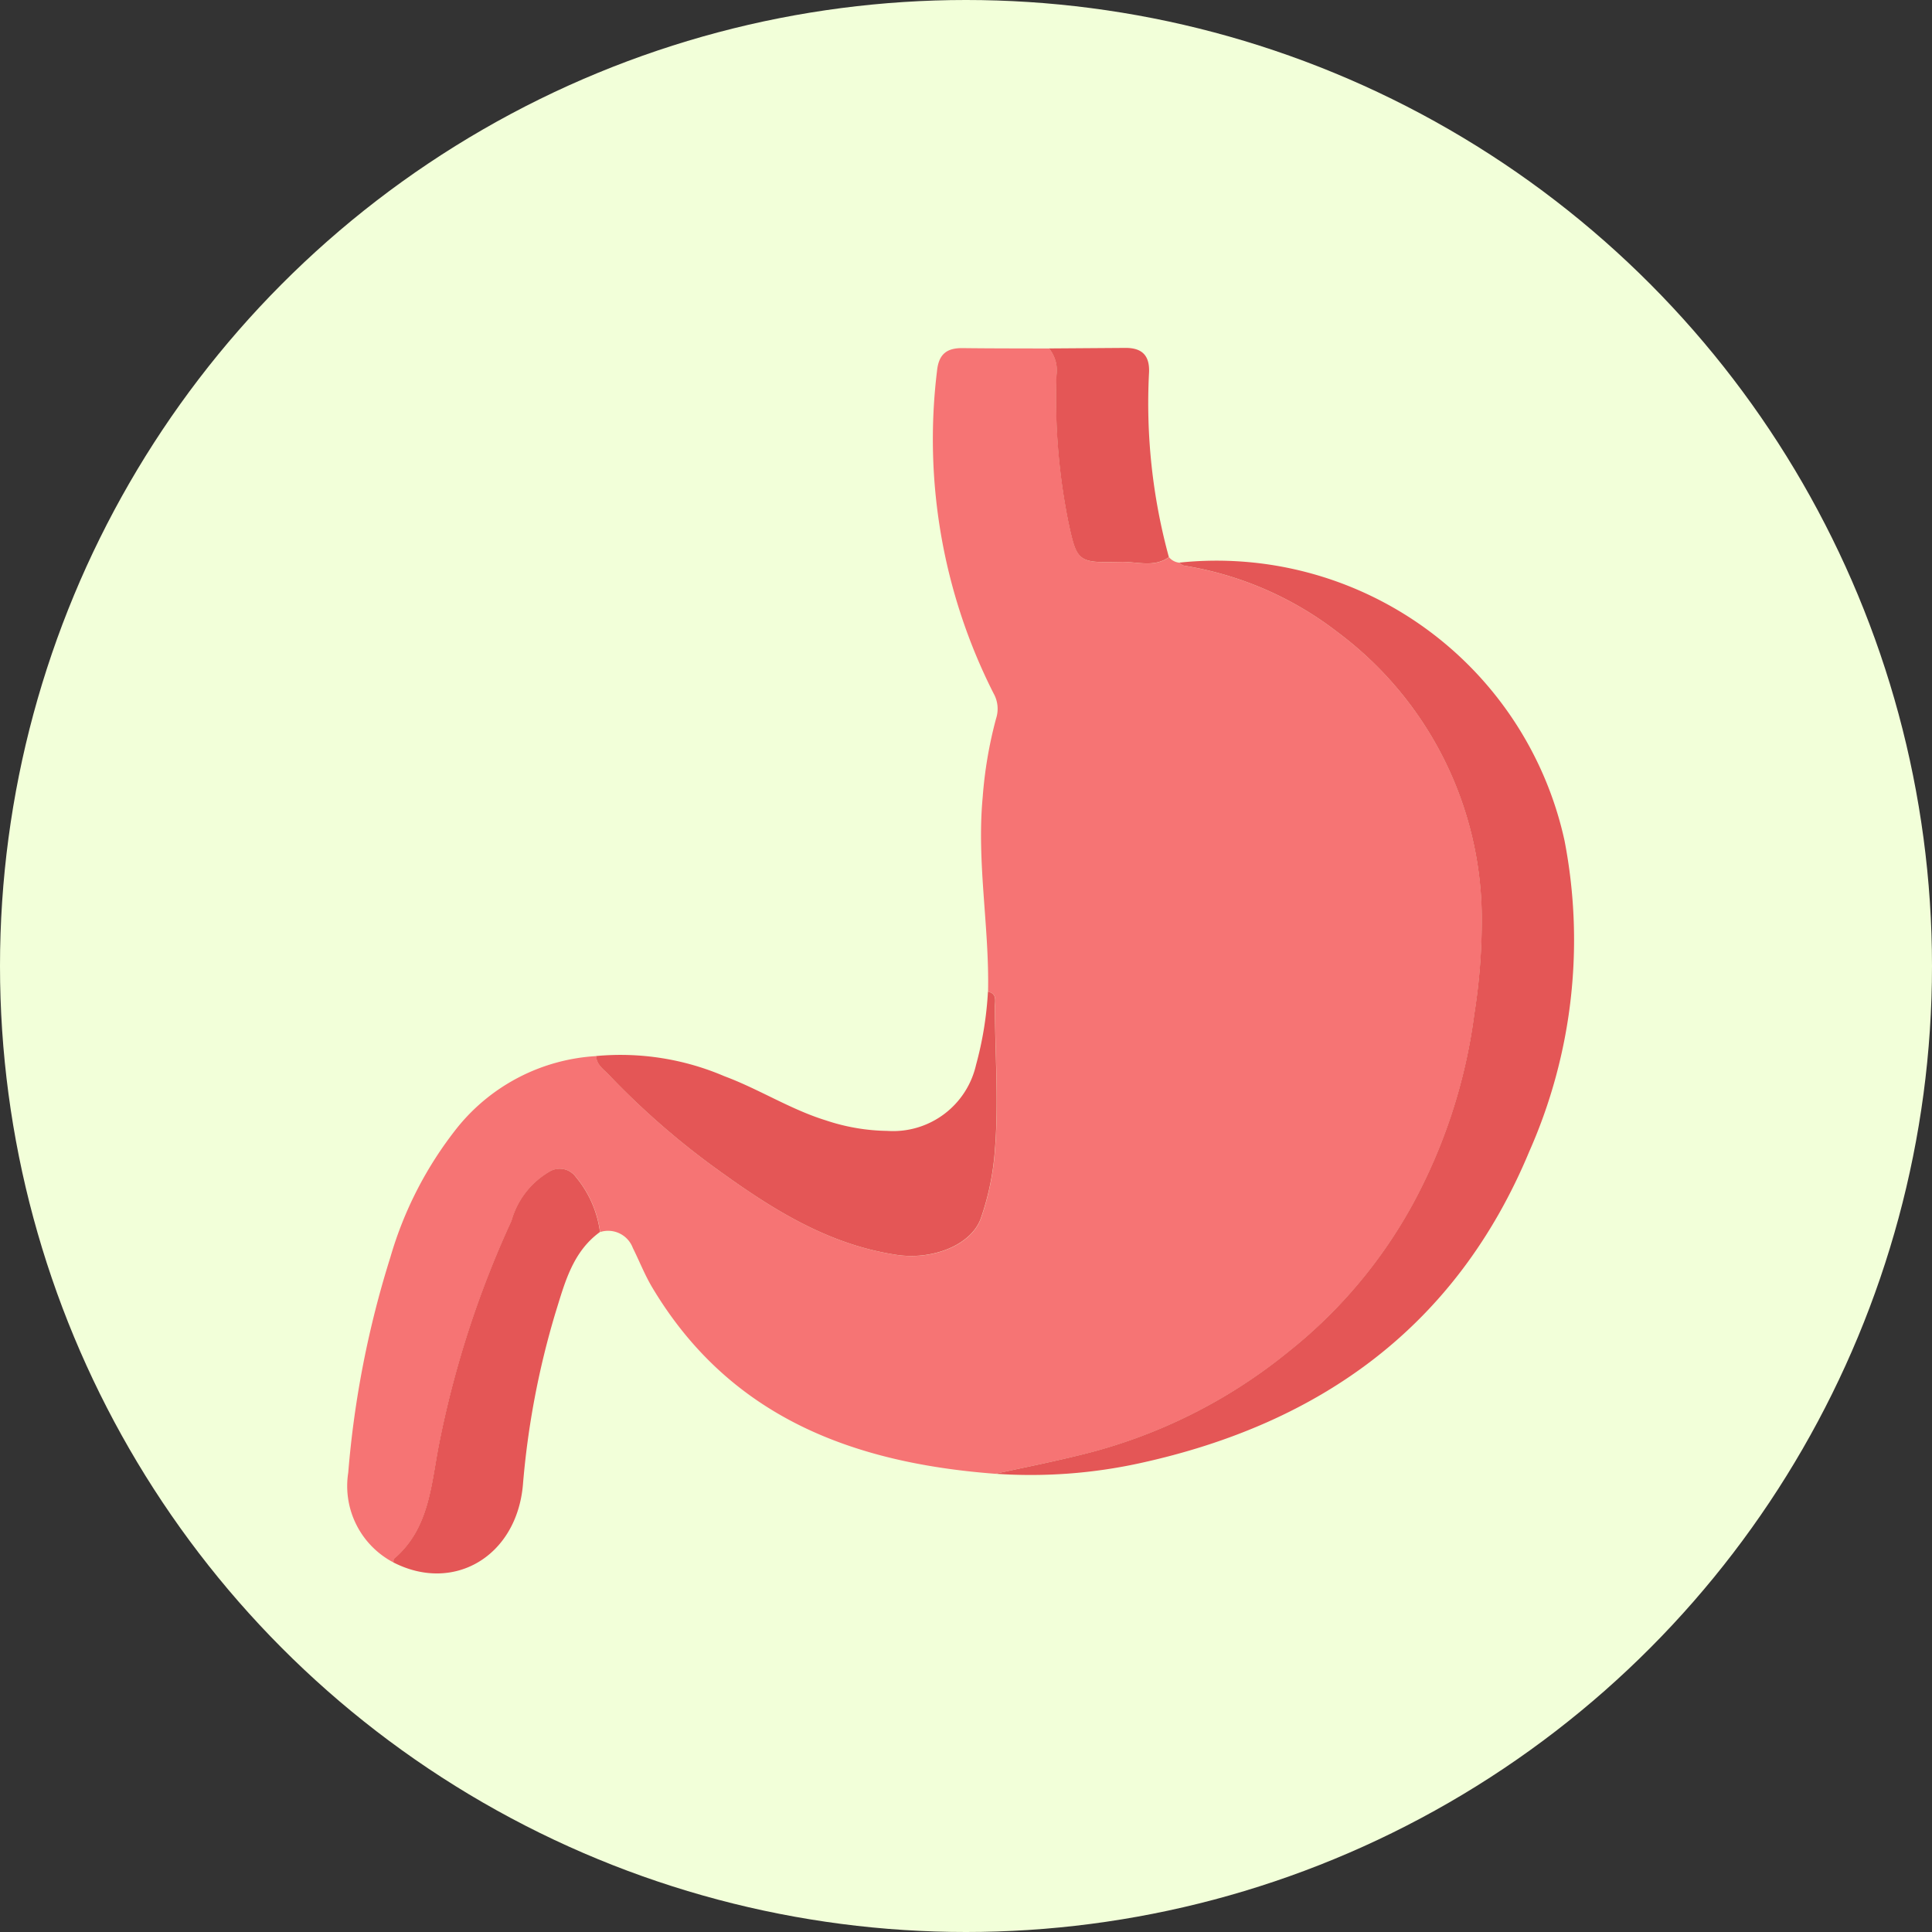 <svg xmlns="http://www.w3.org/2000/svg" width="99.96" height="99.96" viewBox="0 0 99.96 99.96">
  <rect x="0" y="0" width="99.96" height="99.96" fill="#333333" stroke="none"/>
  <g id="Group_1111686" data-name="Group 1111686" transform="translate(-336.73 -10775)">
    <circle id="Ellipse_11756" data-name="Ellipse 11756" cx="49.98" cy="49.98" r="49.98" transform="translate(336.73 10775)" fill="#f2ffd9"/>
    <g id="Group_1109174" data-name="Group 1109174" transform="translate(-65.406 4748.531)">
      <rect id="Rectangle_401104" data-name="Rectangle 401104" width="67.887" height="67.887" transform="translate(418.117 6042.469)" fill="none"/>
      <g id="Group_1109177" data-name="Group 1109177" transform="translate(-1473.465 5937.352)">
        <path id="Path_892152" data-name="Path 892152" d="M1927.1,165.4c-7.364-.558-13.748-2.926-17.757-9.649-.386-.648-.662-1.36-1-2.036a1.365,1.365,0,0,0-1.692-.823,5.6,5.6,0,0,0-1.245-2.842,1.032,1.032,0,0,0-1.4-.264,4.284,4.284,0,0,0-1.936,2.526,51.314,51.314,0,0,0-3.752,11.586c-.41,2.1-.5,4.345-2.323,5.9-.038.032-.024.126-.034.19a4.462,4.462,0,0,1-2.343-4.643,50.829,50.829,0,0,1,2.177-11.137,19.505,19.505,0,0,1,3.475-6.73,9.972,9.972,0,0,1,7.182-3.69c.02.45.375.679.644.959a40.609,40.609,0,0,0,5.247,4.634c2.935,2.145,5.936,4.137,9.661,4.695,1.824.273,3.839-.48,4.347-1.885a13.642,13.642,0,0,0,.731-3.558c.2-2.458.006-4.92,0-7.38,0-.3.125-.7-.36-.794.072-3.356-.594-6.688-.278-10.058a21.85,21.85,0,0,1,.693-4.075,1.625,1.625,0,0,0-.133-1.31,29.105,29.105,0,0,1-2.923-16.673c.089-.9.531-1.2,1.352-1.185,1.483.018,2.966.015,4.449.02a1.785,1.785,0,0,1,.388,1.377,32.408,32.408,0,0,0,.6,7.534c.458,2.159.5,2.185,2.731,2.131.826-.02,1.706.31,2.484-.244a.794.794,0,0,0,.534.284c.082.053.157.14.246.155a17.543,17.543,0,0,1,7.974,3.464,18.514,18.514,0,0,1,7.432,14.62,31.111,31.111,0,0,1-.383,5.107,28.238,28.238,0,0,1-3.206,9.881,25.166,25.166,0,0,1-6.389,7.579,27.2,27.2,0,0,1-10.879,5.384C1929.98,164.8,1928.537,165.083,1927.1,165.4Z" transform="translate(0 -0.03)" fill="#f67474"/>
        <path id="Path_892153" data-name="Path 892153" d="M2062.544,209.768c1.436-.315,2.879-.6,4.307-.951a27.2,27.2,0,0,0,10.879-5.384,25.163,25.163,0,0,0,6.389-7.579,28.238,28.238,0,0,0,3.206-9.881,31.07,31.07,0,0,0,.383-5.107,18.514,18.514,0,0,0-7.432-14.62,17.543,17.543,0,0,0-7.974-3.464c-.088-.015-.164-.1-.246-.155a18.43,18.43,0,0,1,19.935,14.381,27.006,27.006,0,0,1-1.822,16.082c-3.752,9.017-10.766,14.08-20.146,16.13A26.417,26.417,0,0,1,2062.544,209.768Z" transform="translate(-135.443 -44.4)" fill="#e45656"/>
        <path id="Path_892154" data-name="Path 892154" d="M1978.69,275.022c.486.1.359.49.36.794.006,2.46.2,4.922,0,7.38a13.638,13.638,0,0,1-.731,3.558c-.508,1.4-2.524,2.158-4.348,1.885-3.725-.558-6.727-2.55-9.661-4.695a40.616,40.616,0,0,1-5.247-4.634c-.27-.28-.624-.509-.644-.959a13.64,13.64,0,0,1,6.639,1.046c1.787.664,3.407,1.713,5.24,2.281a10.436,10.436,0,0,0,3.192.547,4.4,4.4,0,0,0,4.585-3.418A18.027,18.027,0,0,0,1978.69,275.022Z" transform="translate(-51.974 -134.596)" fill="#e45656"/>
        <path id="Path_892155" data-name="Path 892155" d="M1905.539,341.625c.01-.065,0-.158.034-.19,1.824-1.553,1.913-3.8,2.323-5.9a51.339,51.339,0,0,1,3.752-11.586,4.284,4.284,0,0,1,1.936-2.526,1.031,1.031,0,0,1,1.4.264,5.6,5.6,0,0,1,1.245,2.842c-1.42,1.026-1.825,2.646-2.3,4.168a43.213,43.213,0,0,0-1.688,8.922C1911.912,341.3,1908.675,343.232,1905.539,341.625Z" transform="translate(-9.585 -171.67)" fill="#e45656"/>
        <path id="Path_892156" data-name="Path 892156" d="M2082.736,117.943c-.779.554-1.658.224-2.484.244-2.233.054-2.274.027-2.731-2.131a32.4,32.4,0,0,1-.6-7.534,1.785,1.785,0,0,0-.388-1.377q1.973-.014,3.946-.028c.849-.005,1.267.372,1.231,1.266A30.2,30.2,0,0,0,2082.736,117.943Z" transform="translate(-146.658 0)" fill="#e45656"/>
      </g>
    </g>
  </g>
</svg>
